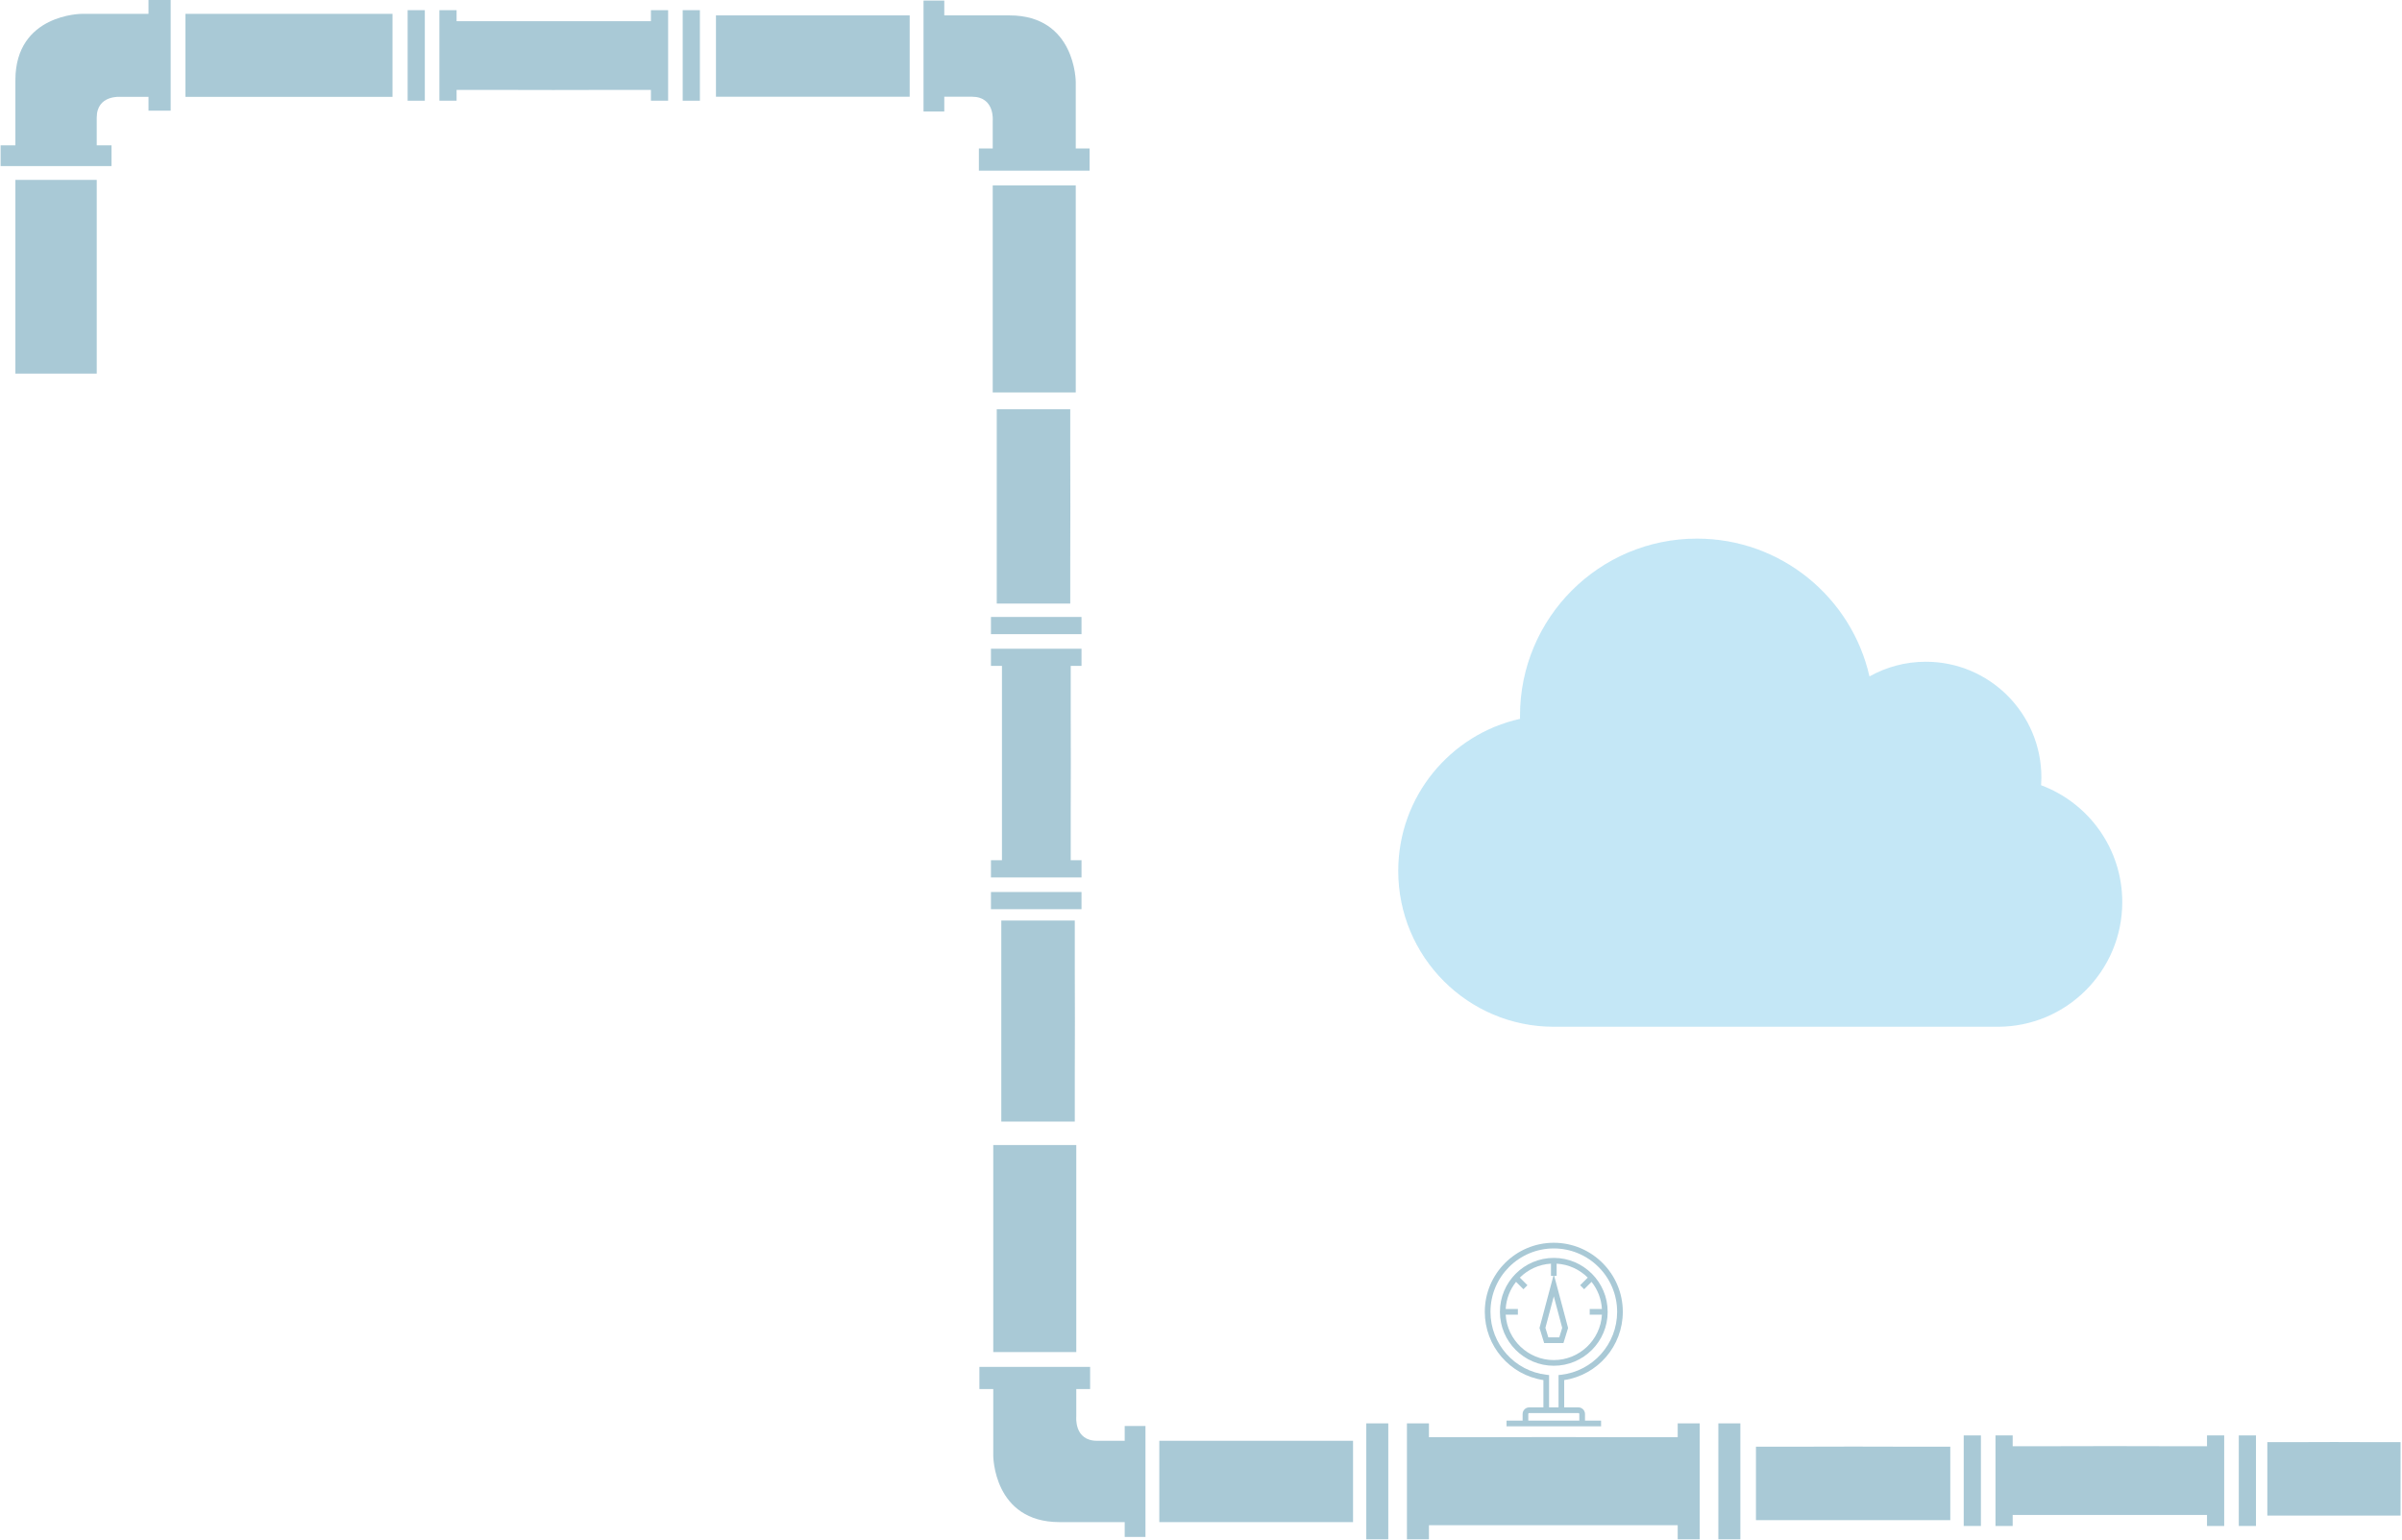 <svg viewBox="0 0 981 629" version="1.1" xmlns="http://www.w3.org/2000/svg">
    <g id="Page-1" stroke="none" strokeWidth="1" fill="none" fillRule="evenodd">
        <g id="Group-18" transform="translate(-1102, -204)">
            <g id="Group-16">
                <g id="Group-15">
                    <g id="Group-11">
                        <g id="Group-10">
                            <g id="Group-8">
                                <g id="Group-7" transform="translate(3, 204)">
                                    <g id="Group-17">
                                        <g id="Group-23" transform="translate(1099, 0)">
                                            <g id="Group-21" fill-opacity="0.42" fill="#327F9E">
                                                <g id="Group-4" transform="translate(558, 507)">
                                                    <path d="M76.588,6.792 C64.455,6.792 54.583,16.673 54.583,28.819 C54.583,40.965 64.455,50.846 76.588,50.846 C88.722,50.846 98.593,40.965 98.593,28.819 C98.593,16.673 88.722,6.792 76.588,6.792 L76.588,6.792 Z M80.016,35.365 L78.821,39.253 L74.355,39.253 L73.16,35.366 L76.588,22.498 L80.016,35.365 L80.016,35.365 Z M76.588,48.527 C66.121,48.527 57.536,40.308 56.935,29.978 L61.918,29.978 L61.918,27.66 L56.935,27.66 C57.178,23.485 58.725,19.656 61.173,16.574 L64.188,19.592 L65.826,17.952 L62.72,14.844 C66.025,11.557 70.486,9.434 75.43,9.146 L75.43,14.135 L76.419,14.135 L70.751,35.411 L72.645,41.571 L80.532,41.571 L82.426,35.411 L76.757,14.135 L77.746,14.135 L77.746,9.146 C82.691,9.435 87.151,11.557 90.456,14.843 L87.351,17.952 L88.989,19.591 L92.004,16.574 C94.452,19.655 95.999,23.485 96.242,27.66 L91.258,27.66 L91.258,29.978 L96.242,29.978 C95.64,40.308 87.056,48.527 76.588,48.527 L76.588,48.527 Z" id="Shape"></path>
                                                    <path d="M104.77,28.819 C104.77,13.264 92.128,0.609 76.588,0.609 C61.049,0.609 48.406,13.264 48.406,28.819 C48.406,42.811 58.624,54.618 72.342,56.699 L72.342,67.849 L66.551,67.849 C65.061,67.849 63.849,69.062 63.849,70.554 L63.849,73.259 L57.286,73.259 L57.286,75.577 L95.891,75.577 L95.891,73.259 L89.328,73.259 L89.328,70.554 C89.328,69.062 88.116,67.849 86.626,67.849 L80.835,67.849 L80.835,56.699 C94.552,54.618 104.77,42.811 104.77,28.819 L104.77,28.819 Z M86.626,70.167 C86.835,70.167 87.012,70.344 87.012,70.554 L87.012,73.259 L66.165,73.259 L66.165,70.554 C66.165,70.344 66.342,70.167 66.551,70.167 L86.626,70.167 L86.626,70.167 Z M79.545,54.532 L78.519,54.65 L78.519,67.849 L74.658,67.849 L74.658,54.65 L73.632,54.532 C60.571,53.033 50.723,41.979 50.723,28.819 C50.723,14.543 62.326,2.928 76.588,2.928 C90.85,2.928 102.454,14.543 102.454,28.819 C102.454,41.979 92.605,53.033 79.545,54.532 L79.545,54.532 Z" id="Shape"></path>
                                                    <g id="pipe-valve" transform="translate(0, 74)">
                                                        <g id="Group">
                                                            <path d="M103.192,6.026 C100.254,5.964 53.148,5.951 49.592,6.026 L25.596,6.026 L25.596,0.387 L16.606,0.387 L16.606,47.725 L25.596,47.725 L25.596,41.968 L127.188,41.968 L127.188,47.725 L136.178,47.725 L136.178,0.387 L127.188,0.387 L127.188,6.026 L103.192,6.026 Z" id="Shape"></path>
                                                            <rect id="Rectangle-path" x="143.795" y="0.387" width="8.989" height="47.338"></rect>
                                                            <rect id="Rectangle-path" x="-1.69642078e-13" y="0.387" width="8.989" height="47.338"></rect>
                                                        </g>
                                                    </g>
                                                </g>
                                                <g id="pipes-tubes-angle" transform="translate(476.5, 547.5) scale(1, -1) translate(-476.5, -547.5) translate(400, 467)">
                                                    <g id="iconos_6_">
                                                        <rect id="Rectangle-path" x="5.652" y="75.745" width="33.911" height="84.558"></rect>
                                                        <rect id="Rectangle-path" x="73.474" y="6.286" width="79.126" height="33.219"></rect>
                                                        <path d="M32.732,6.286 C5.652,6.286 5.652,33.466 5.652,33.466 L5.652,60.645 L-2.20268248e-13,60.645 L-2.20268248e-13,69.705 L45.215,69.705 L45.215,60.645 L39.563,60.645 L39.563,49.32 C39.563,49.32 38.622,39.505 48.041,39.505 L59.344,39.505 L59.344,45.545 L67.822,45.545 L67.822,39.505 L67.822,6.286 L67.822,0.247 L59.344,0.247 L59.344,6.286 L32.732,6.286 Z" id="Shape"></path>
                                                    </g>
                                                </g>
                                                <g id="pipes-tubes-angle" transform="translate(80.5, 76.5) scale(-1, 1) rotate(90) translate(-80.5, -76.5) translate(4, -4)">
                                                    <g id="iconos_6_" transform="translate(0, 0)">
                                                        <g id="Group-14">
                                                            <rect id="Rectangle-path" x="5.652" y="75.745" width="33.911" height="84.558"></rect>
                                                            <rect id="Rectangle-path" x="73.474" y="6.286" width="79.126" height="33.219"></rect>
                                                            <path d="M59.344,6.286 L32.732,6.286 C5.652,6.286 5.652,33.466 5.652,33.466 L5.652,60.645 L-2.06057393e-13,60.645 L-2.06057393e-13,69.705 L45.215,69.705 L45.215,60.645 L39.563,60.645 L39.563,49.32 C39.563,49.32 38.622,39.505 48.041,39.505 L59.344,39.505 L59.344,45.545 L67.822,45.545 L67.822,39.505 L67.822,6.286 L67.822,0.247 L59.344,0.247 L59.344,6.286 L59.344,6.286 Z" id="Shape"></path>
                                                        </g>
                                                    </g>
                                                </g>
                                                <g id="Group-5" transform="translate(303.5, 231.5) rotate(90) translate(-303.5, -231.5) translate(75, 93)">
                                                    <g id="pipe-valve" transform="translate(249, 0)">
                                                        <g id="Group" transform="translate(-0, -0)">
                                                            <path d="M80.619,4.708 C78.324,4.66 41.522,4.65 38.743,4.708 L19.997,4.708 L19.997,0.302 L12.974,0.302 L12.974,37.285 L19.997,37.285 L19.997,32.788 L99.366,32.788 L99.366,37.285 L106.389,37.285 L106.389,0.302 L99.366,0.302 L99.366,4.708 L80.619,4.708 Z" id="Shape"></path>
                                                            <rect id="Rectangle-path" x="112.34" y="0.302" width="7.023" height="36.983"></rect>
                                                            <rect id="Rectangle-path" x="-3.54827279e-13" y="0.302" width="7.023" height="36.983"></rect>
                                                        </g>
                                                    </g>
                                                    <g id="pipe-valve" transform="translate(19.438, 216.156) rotate(90) translate(-19.438, -216.156) translate(-40.562, 197.156)">
                                                        <g id="Group" transform="translate(-0, -0)">
                                                            <path d="M80.619,4.708 C78.324,4.66 41.522,4.65 38.743,4.708 L19.997,4.708 L19.997,0.302 L12.974,0.302 L12.974,37.285 L19.997,37.285 L19.997,32.788 L99.366,32.788 L99.366,37.285 L106.389,37.285 L106.389,0.302 L99.366,0.302 L99.366,4.708 L80.619,4.708 Z" id="Shape"></path>
                                                            <rect id="Rectangle-path" x="112.34" y="0.302" width="7.023" height="36.983"></rect>
                                                            <rect id="Rectangle-path" x="-3.54827279e-13" y="0.302" width="7.023" height="36.983"></rect>
                                                        </g>
                                                    </g>
                                                    <g id="pipe-valve" transform="translate(373, 3)">
                                                        <g id="Group" transform="translate(-0, -0)">
                                                            <path d="M62.713,0.043 C60.338,-0.009 22.268,-0.019 19.393,0.043 L-1.59071929e-13,0.043 L-1.59071929e-13,30.059 L82.106,30.059 L82.106,0.043 L62.713,0.043 Z" id="Shape"></path>
                                                        </g>
                                                    </g>
                                                    <path d="M224.772,4.899 C222.477,4.847 185.676,4.837 182.897,4.899 L164.15,4.899 L164.15,34.915 L243.519,34.915 L243.519,4.899 L224.772,4.899 Z" id="Shape"></path>
                                                </g>
                                                <g id="Group-5" transform="translate(717, 586)">
                                                    <g id="pipe-valve" transform="translate(85, 0)">
                                                        <g id="Group" transform="translate(0, -0)">
                                                            <path d="M80.619,4.708 C78.324,4.66 41.522,4.65 38.743,4.708 L19.997,4.708 L19.997,0.302 L12.974,0.302 L12.974,37.285 L19.997,37.285 L19.997,32.788 L99.366,32.788 L99.366,37.285 L106.389,37.285 L106.389,0.302 L99.366,0.302 L99.366,4.708 L80.619,4.708 Z" id="Shape"></path>
                                                            <rect id="Rectangle-path" x="112.34" y="0.302" width="7.023" height="36.983"></rect>
                                                            <rect id="Rectangle-path" x="-4.40980585e-13" y="0.302" width="7.023" height="36.983"></rect>
                                                        </g>
                                                    </g>
                                                    <g id="pipe-valve" transform="translate(209, 3)">
                                                        <g id="Group" transform="translate(0, -0)">
                                                            <path d="M41.557,0.043 C39.983,-0.009 14.756,-0.019 12.851,0.043 L1.94923186e-14,0.043 L1.94923186e-14,30.059 L54.408,30.059 L54.408,0.043 L41.557,0.043 Z" id="Shape"></path>
                                                        </g>
                                                    </g>
                                                    <path d="M60.772,4.899 C58.477,4.847 21.676,4.837 18.897,4.899 L0.15,4.899 L0.15,34.915 L79.519,34.915 L79.519,4.899 L60.772,4.899 Z" id="Shape"></path>
                                                </g>
                                                <g id="pipes-tubes-angle" transform="translate(368.5, 80.5) scale(-1, 1) translate(-368.5, -80.5) translate(292, 0)">
                                                    <g id="iconos_6_">
                                                        <rect id="Rectangle-path" x="5.652" y="75.745" width="33.911" height="84.558"></rect>
                                                        <rect id="Rectangle-path" x="73.474" y="6.286" width="79.126" height="33.219"></rect>
                                                        <path d="M59.344,6.286 L32.732,6.286 C5.652,6.286 5.652,33.466 5.652,33.466 L5.652,60.645 L-2.34479103e-13,60.645 L-2.34479103e-13,69.705 L45.215,69.705 L45.215,60.645 L39.563,60.645 L39.563,49.32 C39.563,49.32 38.622,39.505 48.041,39.505 L59.344,39.505 L59.344,45.545 L67.822,45.545 L67.822,39.505 L67.822,6.286 L67.822,0.247 L59.344,0.247 L59.344,6.286 L59.344,6.286 Z" id="Shape"></path>
                                                    </g>
                                                </g>
                                            </g>
                                            <g id="Group" transform="translate(571, 220)" fill-opacity="0.46" fill="#7ECBEA">
                                                <path d="M49.781,72.362 C49.781,32.398 82.134,0 122.042,0 C156.434,0 185.211,24.061 192.511,56.289 C199.318,52.473 207.159,50.288 215.514,50.288 C241.586,50.288 262.721,71.453 262.721,97.562 C262.721,98.629 262.674,99.684 262.604,100.734 C281.959,107.929 295.753,126.586 295.753,148.472 C295.753,176.588 272.992,199.382 244.915,199.382 L63.604,199.382 C28.508,199.382 0.056,170.89 0.056,135.744 C0.056,105.347 21.34,79.931 49.797,73.617 C49.79,73.198 49.781,72.781 49.781,72.362 Z" id="Shape"></path>
                                            </g>
                                        </g>
                                    </g>
                                </g>
                            </g>
                        </g>
                    </g>
                </g>
            </g>
        </g>
    </g>
</svg>
